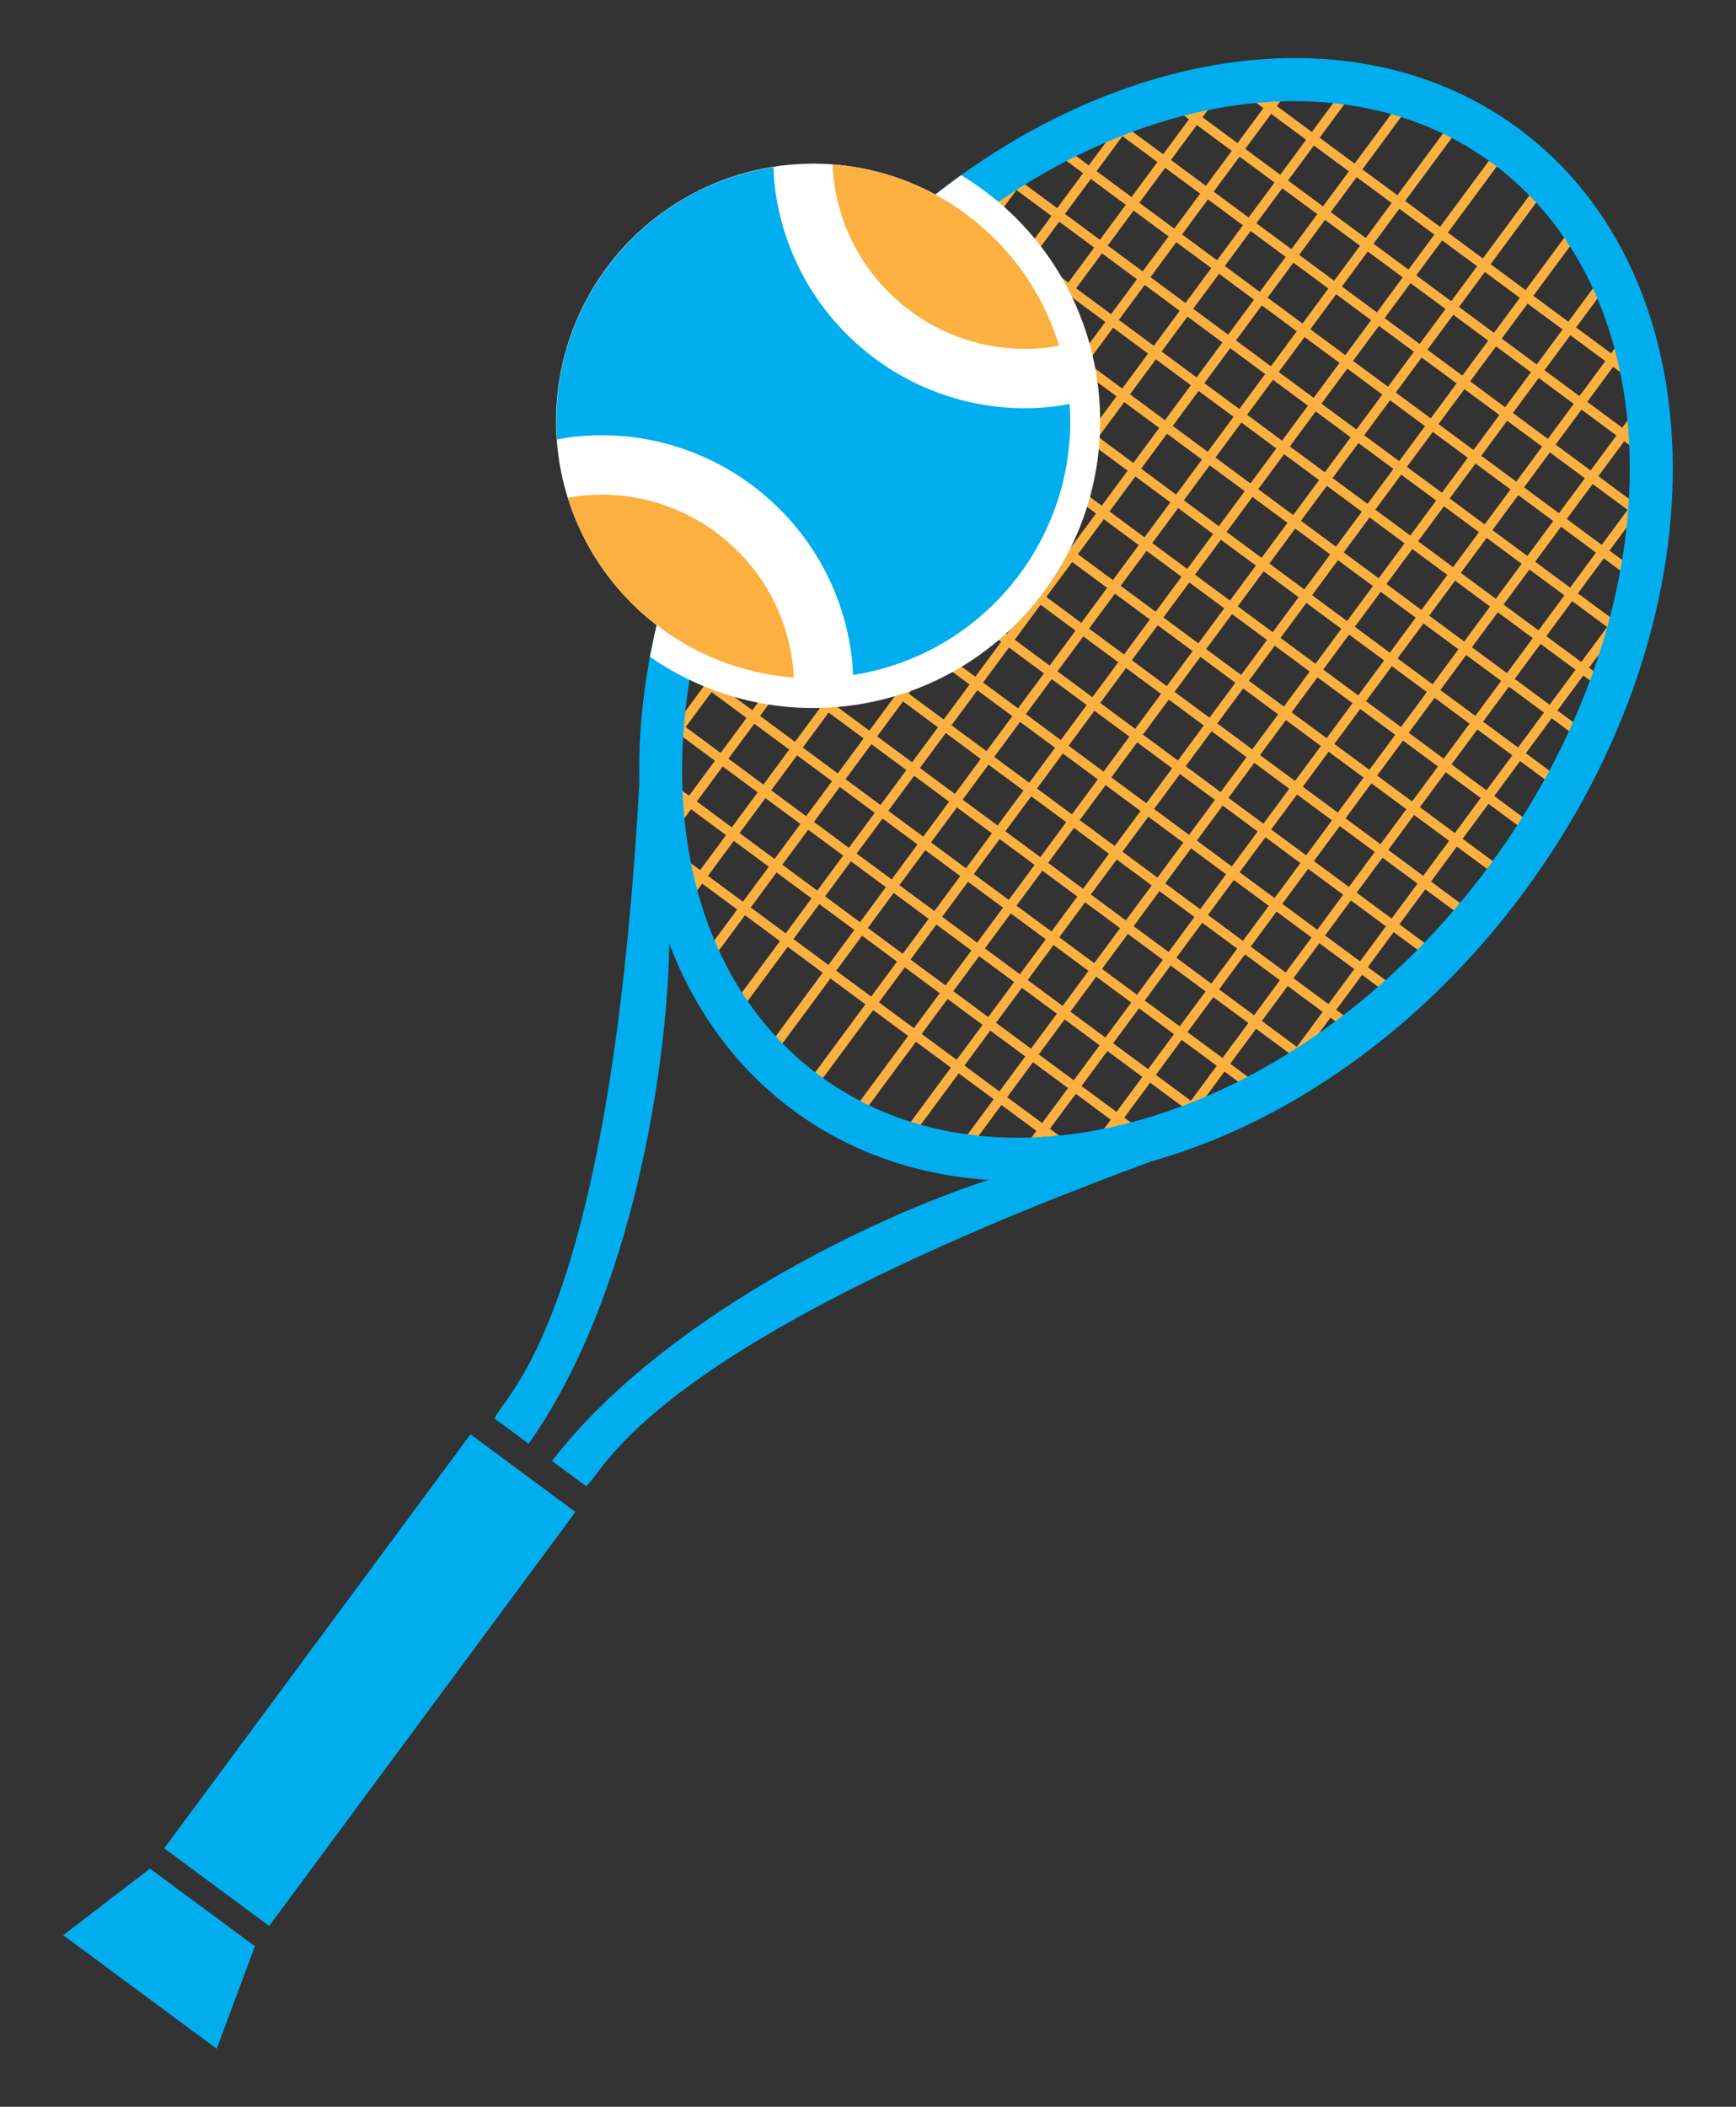 <?xml version="1.0" encoding="utf-8"?>
<!-- Generator: Adobe Illustrator 16.0.0, SVG Export Plug-In . SVG Version: 6.00 Build 0)  -->
<!DOCTYPE svg PUBLIC "-//W3C//DTD SVG 1.1//EN" "http://www.w3.org/Graphics/SVG/1.1/DTD/svg11.dtd">
<svg version="1.1" id="Calque_1" xmlns="http://www.w3.org/2000/svg" xmlns:xlink="http://www.w3.org/1999/xlink" x="0px" y="0px"
	 width="247.297px" height="299.991px" viewBox="0 0 247.297 299.991" enable-background="new 0 0 247.297 299.991"
	 xml:space="preserve">
<rect x="0" y="0" width="247.297" height="299.991" fill="#333333" stroke="none"/>
<g>
	<g>
		<g>
			
				<line fill="none" stroke="#FBB040" stroke-width="1.377" stroke-miterlimit="10" x1="115.854" y1="154.213" x2="213.68" y2="21.917"/>
			
				<line fill="none" stroke="#FBB040" stroke-width="1.377" stroke-miterlimit="10" x1="95.128" y1="93.083" x2="149.158" y2="20.014"/>
			
				<line fill="none" stroke="#FBB040" stroke-width="1.377" stroke-miterlimit="10" x1="121.943" y1="158.717" x2="219.769" y2="26.419"/>
			
				<line fill="none" stroke="#FBB040" stroke-width="1.377" stroke-miterlimit="10" x1="94.147" y1="107.147" x2="162.137" y2="15.198"/>
			
				<line fill="none" stroke="#FBB040" stroke-width="1.377" stroke-miterlimit="10" x1="128.032" y1="163.219" x2="225.857" y2="30.921"/>
			
				<line fill="none" stroke="#FBB040" stroke-width="1.377" stroke-miterlimit="10" x1="93.347" y1="120.966" x2="173.82" y2="12.135"/>
			
				<line fill="none" stroke="#FBB040" stroke-width="1.377" stroke-miterlimit="10" x1="136.123" y1="165.014" x2="230.104" y2="37.914"/>
			
				<line fill="none" stroke="#FBB040" stroke-width="1.377" stroke-miterlimit="10" x1="95.684" y1="130.544" x2="183.797" y2="11.379"/>
			
				<line fill="none" stroke="#FBB040" stroke-width="1.377" stroke-miterlimit="10" x1="144.669" y1="166.194" x2="232.852" y2="46.938"/>
			
				<line fill="none" stroke="#FBB040" stroke-width="1.377" stroke-miterlimit="10" x1="99.59" y1="137.999" x2="193.57" y2="10.899"/>
			
				<line fill="none" stroke="#FBB040" stroke-width="1.377" stroke-miterlimit="10" x1="154.689" y1="165.379" x2="235.052" y2="56.698"/>
			
				<line fill="none" stroke="#FBB040" stroke-width="1.377" stroke-miterlimit="10" x1="103.676" y1="145.209" x2="201.501" y2="12.912"/>
			
				<line fill="none" stroke="#FBB040" stroke-width="1.377" stroke-miterlimit="10" x1="166.876" y1="161.637" x2="236.366" y2="67.658"/>
			
				<line fill="none" stroke="#FBB040" stroke-width="1.377" stroke-miterlimit="10" x1="109.765" y1="149.711" x2="207.591" y2="17.414"/>
			
				<line fill="none" stroke="#FBB040" stroke-width="1.377" stroke-miterlimit="10" x1="182.037" y1="153.87" x2="234.405" y2="83.048"/>
			
				<line fill="none" stroke="#FBB040" stroke-width="1.377" stroke-miterlimit="10" x1="114.071" y1="50.58" x2="214.817" y2="125.075"/>
			
				<line fill="none" stroke="#FBB040" stroke-width="1.377" stroke-miterlimit="10" x1="156.844" y1="16.278" x2="235.447" y2="74.401"/>
			
				<line fill="none" stroke="#FBB040" stroke-width="1.377" stroke-miterlimit="10" x1="110.676" y1="57.487" x2="210.314" y2="131.164"/>
			
				<line fill="none" stroke="#FBB040" stroke-width="1.377" stroke-miterlimit="10" x1="149.158" y1="20.014" x2="234.405" y2="83.048"/>
			
				<line fill="none" stroke="#FBB040" stroke-width="1.377" stroke-miterlimit="10" x1="165.221" y1="13.055" x2="235.799" y2="65.243"/>
			
				<line fill="none" stroke="#FBB040" stroke-width="1.377" stroke-miterlimit="10" x1="174.844" y1="10.751" x2="235.734" y2="55.775"/>
			
				<line fill="none" stroke="#FBB040" stroke-width="1.377" stroke-miterlimit="10" x1="93.799" y1="120.354" x2="154.689" y2="165.379"/>
			
				<line fill="none" stroke="#FBB040" stroke-width="1.377" stroke-miterlimit="10" x1="94.564" y1="111.503" x2="163.759" y2="162.667"/>
			
				<line fill="none" stroke="#FBB040" stroke-width="1.377" stroke-miterlimit="10" x1="94.27" y1="101.866" x2="172.414" y2="159.647"/>
			
				<line fill="none" stroke="#FBB040" stroke-width="1.377" stroke-miterlimit="10" x1="106.174" y1="63.575" x2="204.797" y2="136.501"/>
			
				<line fill="none" stroke="#FBB040" stroke-width="1.377" stroke-miterlimit="10" x1="141.75" y1="23.954" x2="231.979" y2="90.672"/>
			
				<line fill="none" stroke="#FBB040" stroke-width="1.377" stroke-miterlimit="10" x1="102.501" y1="70.279" x2="199.557" y2="142.045"/>
			
				<line fill="none" stroke="#FBB040" stroke-width="1.377" stroke-miterlimit="10" x1="135.68" y1="28.884" x2="228.859" y2="97.784"/>
			
				<line fill="none" stroke="#FBB040" stroke-width="1.377" stroke-miterlimit="10" x1="99.66" y1="77.596" x2="193.671" y2="147.11"/>
			
				<line fill="none" stroke="#FBB040" stroke-width="1.377" stroke-miterlimit="10" x1="129.516" y1="33.745" x2="226.849" y2="105.716"/>
			
				<line fill="none" stroke="#FBB040" stroke-width="1.377" stroke-miterlimit="10" x1="97.186" y1="85.185" x2="187.23" y2="151.768"/>
			
				<line fill="none" stroke="#FBB040" stroke-width="1.377" stroke-miterlimit="10" x1="124.184" y1="39.22" x2="222.807" y2="112.146"/>
			
				<line fill="none" stroke="#FBB040" stroke-width="1.377" stroke-miterlimit="10" x1="95.128" y1="93.083" x2="180.375" y2="156.116"/>
			
				<line fill="none" stroke="#FBB040" stroke-width="1.377" stroke-miterlimit="10" x1="118.11" y1="44.147" x2="219.32" y2="118.986"/>
		</g>
		<g>
			<polygon fill="#00AEEF" points="30.868,291.727 9.003,275.559 21.365,266.077 36.312,277.129 			"/>
			
				<rect x="43.487" y="202.562" transform="matrix(0.804 0.595 -0.595 0.804 152.584 15.498)" fill="#00AEEF" width="18.589" height="73.322"/>
			<path fill="#00AEEF" d="M217.113,126.985c28.54-38.596,28.193-87.249-0.773-108.667c-28.966-21.419-75.584-7.495-104.124,31.103
				c-14.62,19.771-21.641,42.175-21.136,62.211c-0.004-0.001-0.012,0.001-0.016,0.001c-4.271,76.961-19.486,87.116-20.6,90.36
				c0,0,2.629,1.945,4.844,3.582c14.726-20.785,19.77-53.645,20.034-71.203c3.612,9.509,9.496,17.691,17.646,23.718
				c8.15,6.025,17.697,9.252,27.847,9.92c-16.71,5.396-46.649,19.85-62.206,40.02c2.215,1.637,4.844,3.582,4.844,3.582
				c2.775-2.016,8.025-19.539,80.357-46.174c-0.002-0.004-0.001-0.01-0.004-0.016C183.131,160.034,202.494,146.758,217.113,126.985z
				 M117.197,53.104c26.508-35.846,69.244-49.188,95.459-29.805s25.981,64.154-0.525,100.002
				c-26.506,35.847-69.244,49.191-95.459,29.806C90.457,133.724,90.691,88.952,117.197,53.104z"/>
		</g>
	</g>
	<path fill="#FFFFFF" d="M92.595,93.535c7.886,5.466,17.713,8.2,27.993,7.002c22.417-2.613,38.467-22.903,35.854-45.32
		c-1.523-13.07-9.063-23.97-19.523-30.274c-9.011,6.449-17.443,14.661-24.702,24.479C101.879,63.399,95.36,78.692,92.595,93.535z"/>
	<g>
		<circle fill="#FFFFFF" cx="115.855" cy="59.949" r="36.646"/>
		<path fill="#FBB040" d="M118.615,23.419c0.031,0.654,0.053,1.309,0.13,1.97c1.757,15.064,15.393,25.854,30.458,24.097
			c0.563-0.065,1.106-0.183,1.664-0.28C146.464,34.811,133.608,24.536,118.615,23.419z"/>
		<path fill="#FBB040" d="M113.066,96.478c-0.027-0.585-0.047-1.168-0.116-1.761c-1.757-15.062-15.392-25.853-30.458-24.097
			c-0.54,0.063-1.063,0.174-1.595,0.268C85.351,85.174,98.153,95.356,113.066,96.478z"/>
		<path fill="#00AEEF" d="M81.514,62.223c19.702-2.298,37.537,11.813,39.834,31.515c0.094,0.798,0.119,1.586,0.156,2.378
			c18.755-2.924,32.14-19.704,30.871-38.602c-0.729,0.131-1.45,0.282-2.192,0.369c-19.702,2.297-37.538-11.813-39.835-31.516
			c-0.102-0.866-0.132-1.722-0.168-2.575c-18.813,2.943-32.207,19.827-30.831,38.794C80.068,62.459,80.775,62.309,81.514,62.223z"/>
	</g>
</g>
</svg>
